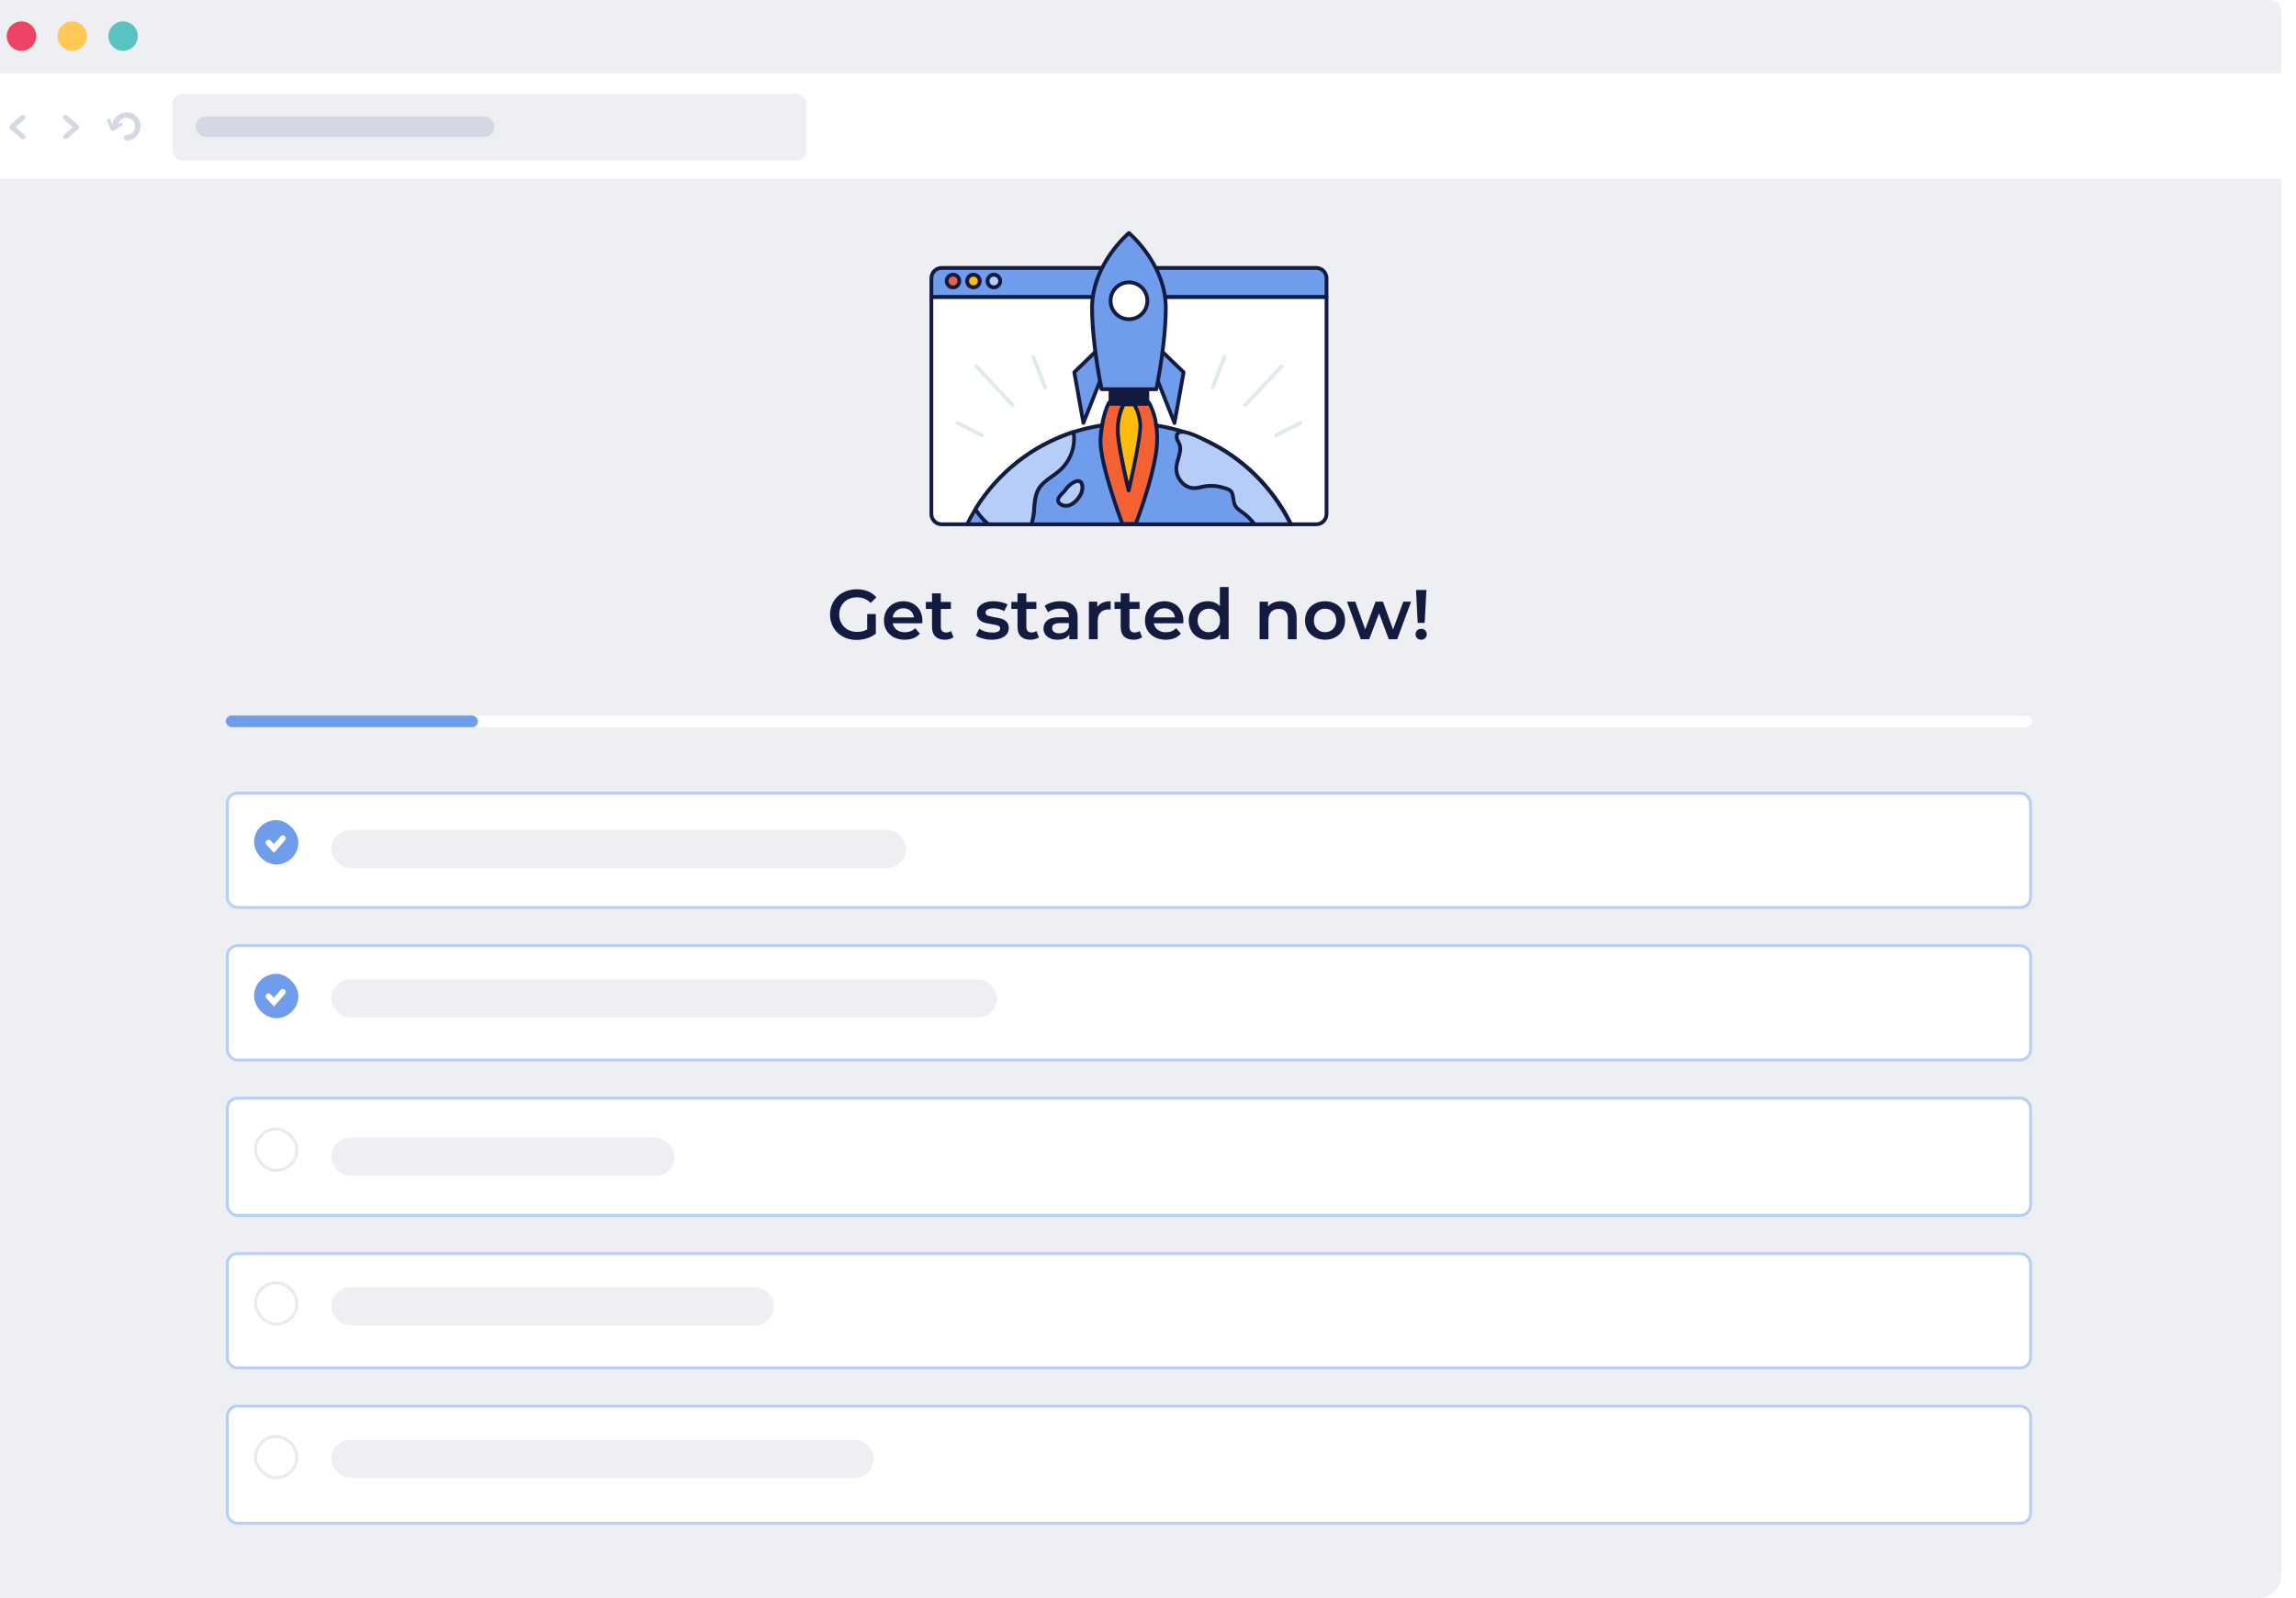 <svg width="783" height="545" viewBox="0 0 783 545" fill="none" xmlns="http://www.w3.org/2000/svg">
<g clip-path="url(#clip0)">
<path d="M-5 3.704C-5 1.658 -3.097 0 -0.75 0H773.75C776.097 0 778 1.658 778 3.704V25H-5V3.704Z" fill="#EDEFF3"/>
<path d="M12.337 12.319C12.337 15.091 10.091 17.338 7.32 17.338C4.55 17.338 2.303 15.091 2.303 12.319C2.303 9.547 4.55 7.3 7.32 7.3C10.091 7.3 12.337 9.547 12.337 12.319Z" fill="#EE4266"/>
<path d="M29.662 12.319C29.662 15.091 27.416 17.338 24.645 17.338C21.874 17.338 19.628 15.091 19.628 12.319C19.628 9.547 21.874 7.3 24.645 7.3C27.416 7.3 29.662 9.547 29.662 12.319Z" fill="#FFC857"/>
<path d="M46.996 12.319C46.996 15.091 44.75 17.338 41.979 17.338C39.208 17.338 36.962 15.091 36.962 12.319C36.962 9.547 39.208 7.3 41.979 7.3C44.75 7.3 46.996 9.547 46.996 12.319Z" fill="#59C3C3"/>
<path d="M-5 25H778V62H-5V25Z" fill="white"/>
<path d="M-5 62H731" stroke="#E4E8EE"/>
<path d="M58.856 35.633C58.856 33.618 60.489 31.983 62.504 31.983H271.385C273.4 31.983 275.034 33.618 275.034 35.633V51.146C275.034 53.162 273.4 54.796 271.385 54.796H62.504C60.489 54.796 58.856 53.162 58.856 51.146V35.633Z" fill="#EDEFF3"/>
<rect x="66.717" y="39.763" width="101.959" height="6.915" rx="3.458" fill="#D4D8E4"/>
<path d="M5.33 43.344L8.409 40.648C8.77 40.331 8.778 39.811 8.427 39.486C8.076 39.161 7.498 39.154 7.137 39.47L3.562 42.6L3.561 42.601C3.096 43.009 3.096 43.68 3.562 44.088L7.137 47.218C7.498 47.534 8.076 47.526 8.427 47.201C8.778 46.876 8.77 46.356 8.409 46.04L5.33 43.344Z" fill="#D4D8E4"/>
<path d="M24.818 43.344L21.738 46.04C21.377 46.356 21.369 46.876 21.72 47.202C22.072 47.527 22.649 47.534 23.01 47.218L26.585 44.087L26.586 44.087C27.052 43.679 27.051 43.008 26.585 42.6L23.01 39.47C22.649 39.154 22.072 39.161 21.72 39.486C21.369 39.812 21.377 40.331 21.738 40.648L24.818 43.344Z" fill="#D4D8E4"/>
<path fill-rule="evenodd" clip-rule="evenodd" d="M42.207 39.238C42.207 38.734 42.615 38.325 43.119 38.325C45.764 38.325 47.908 40.47 47.908 43.116C47.908 45.762 45.764 47.907 43.119 47.907C42.615 47.907 42.207 47.498 42.207 46.994C42.207 46.49 42.615 46.082 43.119 46.082C44.756 46.082 46.083 44.754 46.083 43.116C46.083 41.478 44.756 40.151 43.119 40.151C42.615 40.151 42.207 39.742 42.207 39.238Z" fill="#D4D8E4"/>
<path fill-rule="evenodd" clip-rule="evenodd" d="M39.239 44.028C38.735 44.028 38.327 43.62 38.327 43.116C38.327 40.47 40.471 38.325 43.116 38.325C45.761 38.325 47.904 40.47 47.904 43.116C47.904 43.62 47.496 44.028 46.992 44.028C46.489 44.028 46.08 43.62 46.08 43.116C46.08 41.478 44.753 40.15 43.116 40.15C41.478 40.15 40.151 41.478 40.151 43.116C40.151 43.62 39.743 44.028 39.239 44.028Z" fill="#D4D8E4"/>
<path d="M38.659 43.281L37.591 40.769C37.466 40.474 37.139 40.361 36.86 40.516C36.581 40.671 36.456 41.036 36.581 41.33L37.821 44.246L37.821 44.247C37.983 44.627 38.408 44.766 38.763 44.555L41.488 42.939C41.763 42.776 41.878 42.409 41.745 42.119C41.612 41.828 41.281 41.726 41.006 41.889L38.659 43.281Z" fill="#D4D8E4"/>
<path d="M-7 69C-7 64.582 -3.418 61 1 61H778V537C778 541.418 774.418 545 770 545H1C-3.418 545 -7 541.418 -7 537V69Z" fill="#EDEFF3"/>
<path d="M295.732 209.408H298.684V216.104C297.82 216.792 296.812 217.32 295.66 217.688C294.508 218.056 293.324 218.24 292.108 218.24C290.396 218.24 288.852 217.872 287.476 217.136C286.1 216.384 285.02 215.352 284.236 214.04C283.452 212.728 283.06 211.248 283.06 209.6C283.06 207.952 283.452 206.472 284.236 205.16C285.02 203.848 286.1 202.824 287.476 202.088C288.868 201.336 290.428 200.96 292.156 200.96C293.564 200.96 294.844 201.192 295.996 201.656C297.148 202.12 298.116 202.8 298.9 203.696L296.932 205.616C295.652 204.336 294.108 203.696 292.3 203.696C291.116 203.696 290.06 203.944 289.132 204.44C288.22 204.936 287.5 205.632 286.972 206.528C286.46 207.424 286.204 208.448 286.204 209.6C286.204 210.72 286.46 211.728 286.972 212.624C287.5 213.52 288.22 214.224 289.132 214.736C290.06 215.248 291.108 215.504 292.276 215.504C293.588 215.504 294.74 215.216 295.732 214.64V209.408ZM314.559 211.664C314.559 211.872 314.543 212.168 314.511 212.552H304.455C304.631 213.496 305.087 214.248 305.823 214.808C306.575 215.352 307.503 215.624 308.607 215.624C310.015 215.624 311.175 215.16 312.087 214.232L313.695 216.08C313.119 216.768 312.391 217.288 311.511 217.64C310.631 217.992 309.639 218.168 308.535 218.168C307.127 218.168 305.887 217.888 304.815 217.328C303.743 216.768 302.911 215.992 302.319 215C301.743 213.992 301.455 212.856 301.455 211.592C301.455 210.344 301.735 209.224 302.295 208.232C302.871 207.224 303.663 206.44 304.671 205.88C305.679 205.32 306.815 205.04 308.079 205.04C309.327 205.04 310.439 205.32 311.415 205.88C312.407 206.424 313.175 207.2 313.719 208.208C314.279 209.2 314.559 210.352 314.559 211.664ZM308.079 207.44C307.119 207.44 306.303 207.728 305.631 208.304C304.975 208.864 304.575 209.616 304.431 210.56H311.703C311.575 209.632 311.183 208.88 310.527 208.304C309.871 207.728 309.055 207.44 308.079 207.44ZM325.145 217.304C324.793 217.592 324.361 217.808 323.849 217.952C323.353 218.096 322.825 218.168 322.265 218.168C320.857 218.168 319.769 217.8 319.001 217.064C318.233 216.328 317.849 215.256 317.849 213.848V207.68H315.737V205.28H317.849V202.352H320.849V205.28H324.281V207.68H320.849V213.776C320.849 214.4 321.001 214.88 321.305 215.216C321.609 215.536 322.049 215.696 322.625 215.696C323.297 215.696 323.857 215.52 324.305 215.168L325.145 217.304ZM338.205 218.168C337.165 218.168 336.149 218.032 335.157 217.76C334.165 217.488 333.373 217.144 332.781 216.728L333.933 214.448C334.509 214.832 335.197 215.144 335.997 215.384C336.813 215.608 337.613 215.72 338.397 215.72C340.189 215.72 341.085 215.248 341.085 214.304C341.085 213.856 340.853 213.544 340.389 213.368C339.941 213.192 339.213 213.024 338.205 212.864C337.149 212.704 336.285 212.52 335.613 212.312C334.957 212.104 334.381 211.744 333.885 211.232C333.405 210.704 333.165 209.976 333.165 209.048C333.165 207.832 333.669 206.864 334.677 206.144C335.701 205.408 337.077 205.04 338.805 205.04C339.685 205.04 340.565 205.144 341.445 205.352C342.325 205.544 343.045 205.808 343.605 206.144L342.453 208.424C341.365 207.784 340.141 207.464 338.781 207.464C337.901 207.464 337.229 207.6 336.765 207.872C336.317 208.128 336.093 208.472 336.093 208.904C336.093 209.384 336.333 209.728 336.813 209.936C337.309 210.128 338.069 210.312 339.093 210.488C340.117 210.648 340.957 210.832 341.613 211.04C342.269 211.248 342.829 211.6 343.293 212.096C343.773 212.592 344.013 213.296 344.013 214.208C344.013 215.408 343.493 216.368 342.453 217.088C341.413 217.808 339.997 218.168 338.205 218.168ZM354.301 217.304C353.949 217.592 353.517 217.808 353.005 217.952C352.509 218.096 351.981 218.168 351.421 218.168C350.013 218.168 348.925 217.8 348.157 217.064C347.389 216.328 347.005 215.256 347.005 213.848V207.68H344.893V205.28H347.005V202.352H350.005V205.28H353.437V207.68H350.005V213.776C350.005 214.4 350.157 214.88 350.461 215.216C350.765 215.536 351.205 215.696 351.781 215.696C352.453 215.696 353.013 215.52 353.461 215.168L354.301 217.304ZM361.665 205.04C363.553 205.04 364.993 205.496 365.985 206.408C366.993 207.304 367.497 208.664 367.497 210.488V218H364.665V216.44C364.297 217 363.769 217.432 363.081 217.736C362.409 218.024 361.593 218.168 360.633 218.168C359.673 218.168 358.833 218.008 358.113 217.688C357.393 217.352 356.833 216.896 356.433 216.32C356.049 215.728 355.857 215.064 355.857 214.328C355.857 213.176 356.281 212.256 357.129 211.568C357.993 210.864 359.345 210.512 361.185 210.512H364.497V210.32C364.497 209.424 364.225 208.736 363.681 208.256C363.153 207.776 362.361 207.536 361.305 207.536C360.585 207.536 359.873 207.648 359.169 207.872C358.481 208.096 357.897 208.408 357.417 208.808L356.241 206.624C356.913 206.112 357.721 205.72 358.665 205.448C359.609 205.176 360.609 205.04 361.665 205.04ZM361.257 215.984C362.009 215.984 362.673 215.816 363.249 215.48C363.841 215.128 364.257 214.632 364.497 213.992V212.504H361.401C359.673 212.504 358.809 213.072 358.809 214.208C358.809 214.752 359.025 215.184 359.457 215.504C359.889 215.824 360.489 215.984 361.257 215.984ZM374.203 207.056C375.067 205.712 376.587 205.04 378.763 205.04V207.896C378.507 207.848 378.275 207.824 378.067 207.824C376.899 207.824 375.987 208.168 375.331 208.856C374.675 209.528 374.347 210.504 374.347 211.784V218H371.347V205.184H374.203V207.056ZM389.481 217.304C389.129 217.592 388.697 217.808 388.185 217.952C387.689 218.096 387.161 218.168 386.601 218.168C385.193 218.168 384.105 217.8 383.337 217.064C382.569 216.328 382.185 215.256 382.185 213.848V207.68H380.073V205.28H382.185V202.352H385.185V205.28H388.617V207.68H385.185V213.776C385.185 214.4 385.337 214.88 385.641 215.216C385.945 215.536 386.385 215.696 386.961 215.696C387.633 215.696 388.193 215.52 388.641 215.168L389.481 217.304ZM403.575 211.664C403.575 211.872 403.559 212.168 403.527 212.552H393.471C393.647 213.496 394.103 214.248 394.839 214.808C395.591 215.352 396.519 215.624 397.623 215.624C399.031 215.624 400.191 215.16 401.103 214.232L402.711 216.08C402.135 216.768 401.407 217.288 400.527 217.64C399.647 217.992 398.655 218.168 397.551 218.168C396.143 218.168 394.903 217.888 393.831 217.328C392.759 216.768 391.927 215.992 391.335 215C390.759 213.992 390.471 212.856 390.471 211.592C390.471 210.344 390.751 209.224 391.311 208.232C391.887 207.224 392.679 206.44 393.687 205.88C394.695 205.32 395.831 205.04 397.095 205.04C398.343 205.04 399.455 205.32 400.431 205.88C401.423 206.424 402.191 207.2 402.735 208.208C403.295 209.2 403.575 210.352 403.575 211.664ZM397.095 207.44C396.135 207.44 395.319 207.728 394.647 208.304C393.991 208.864 393.591 209.616 393.447 210.56H400.719C400.591 209.632 400.199 208.88 399.543 208.304C398.887 207.728 398.071 207.44 397.095 207.44ZM419.008 200.192V218H416.128V216.344C415.632 216.952 415.016 217.408 414.28 217.712C413.56 218.016 412.76 218.168 411.88 218.168C410.648 218.168 409.536 217.896 408.544 217.352C407.568 216.808 406.8 216.04 406.24 215.048C405.68 214.04 405.4 212.888 405.4 211.592C405.4 210.296 405.68 209.152 406.24 208.16C406.8 207.168 407.568 206.4 408.544 205.856C409.536 205.312 410.648 205.04 411.88 205.04C412.728 205.04 413.504 205.184 414.208 205.472C414.912 205.76 415.512 206.192 416.008 206.768V200.192H419.008ZM412.24 215.6C412.96 215.6 413.608 215.44 414.184 215.12C414.76 214.784 415.216 214.312 415.552 213.704C415.888 213.096 416.056 212.392 416.056 211.592C416.056 210.792 415.888 210.088 415.552 209.48C415.216 208.872 414.76 208.408 414.184 208.088C413.608 207.752 412.96 207.584 412.24 207.584C411.52 207.584 410.872 207.752 410.296 208.088C409.72 208.408 409.264 208.872 408.928 209.48C408.592 210.088 408.424 210.792 408.424 211.592C408.424 212.392 408.592 213.096 408.928 213.704C409.264 214.312 409.72 214.784 410.296 215.12C410.872 215.44 411.52 215.6 412.24 215.6ZM436.838 205.04C438.454 205.04 439.75 205.512 440.726 206.456C441.702 207.4 442.19 208.8 442.19 210.656V218H439.19V211.04C439.19 209.92 438.926 209.08 438.398 208.52C437.87 207.944 437.118 207.656 436.142 207.656C435.038 207.656 434.166 207.992 433.526 208.664C432.886 209.32 432.566 210.272 432.566 211.52V218H429.566V205.184H432.422V206.84C432.918 206.248 433.542 205.8 434.294 205.496C435.046 205.192 435.894 205.04 436.838 205.04ZM451.873 218.168C450.577 218.168 449.409 217.888 448.369 217.328C447.329 216.768 446.513 215.992 445.921 215C445.345 213.992 445.057 212.856 445.057 211.592C445.057 210.328 445.345 209.2 445.921 208.208C446.513 207.216 447.329 206.44 448.369 205.88C449.409 205.32 450.577 205.04 451.873 205.04C453.185 205.04 454.361 205.32 455.401 205.88C456.441 206.44 457.249 207.216 457.825 208.208C458.417 209.2 458.713 210.328 458.713 211.592C458.713 212.856 458.417 213.992 457.825 215C457.249 215.992 456.441 216.768 455.401 217.328C454.361 217.888 453.185 218.168 451.873 218.168ZM451.873 215.6C452.977 215.6 453.889 215.232 454.609 214.496C455.329 213.76 455.689 212.792 455.689 211.592C455.689 210.392 455.329 209.424 454.609 208.688C453.889 207.952 452.977 207.584 451.873 207.584C450.769 207.584 449.857 207.952 449.137 208.688C448.433 209.424 448.081 210.392 448.081 211.592C448.081 212.792 448.433 213.76 449.137 214.496C449.857 215.232 450.769 215.6 451.873 215.6ZM481.222 205.184L476.494 218H473.614L470.302 209.168L466.942 218H464.062L459.358 205.184H462.19L465.574 214.64L469.102 205.184H471.622L475.078 214.688L478.558 205.184H481.222ZM482.9 201.2H486.452L485.852 212.432H483.476L482.9 201.2ZM484.676 218.168C484.116 218.168 483.652 217.992 483.284 217.64C482.916 217.272 482.732 216.824 482.732 216.296C482.732 215.768 482.916 215.328 483.284 214.976C483.652 214.624 484.116 214.448 484.676 214.448C485.22 214.448 485.668 214.624 486.02 214.976C486.388 215.328 486.572 215.768 486.572 216.296C486.572 216.824 486.388 217.272 486.02 217.64C485.668 217.992 485.22 218.168 484.676 218.168Z" fill="#141B41"/>
<path d="M452.377 101.255V175.309C452.377 176.233 452.01 177.12 451.358 177.774C450.706 178.428 449.822 178.795 448.9 178.795H321.1C320.178 178.795 319.294 178.428 318.642 177.774C317.99 177.12 317.623 176.233 317.623 175.309V101.255H452.377Z" fill="white"/>
<path d="M448.9 179.435H321.1C320.008 179.434 318.962 178.999 318.19 178.225C317.417 177.452 316.982 176.403 316.978 175.309V101.255C316.978 101.084 317.046 100.919 317.167 100.798C317.288 100.676 317.452 100.608 317.623 100.608H452.377C452.548 100.608 452.712 100.676 452.833 100.798C452.954 100.919 453.022 101.084 453.022 101.255V175.309C453.018 176.403 452.583 177.452 451.81 178.225C451.038 178.999 449.992 179.434 448.9 179.435ZM318.268 101.902V175.309C318.27 176.061 318.569 176.783 319.1 177.315C319.63 177.847 320.349 178.147 321.1 178.148H448.9C449.651 178.147 450.37 177.847 450.9 177.315C451.431 176.783 451.73 176.061 451.732 175.309V101.902H318.268Z" fill="#141B41"/>
<path d="M321.1 91.378H448.907C449.829 91.378 450.713 91.746 451.365 92.399C452.017 93.053 452.383 93.94 452.383 94.865V101.261H317.63V94.865C317.63 93.941 317.995 93.055 318.646 92.402C319.296 91.748 320.179 91.38 321.1 91.378Z" fill="#6F9CEB"/>
<path d="M452.377 101.902H317.63C317.459 101.902 317.295 101.834 317.174 101.712C317.053 101.591 316.985 101.427 316.985 101.255V94.865C316.985 93.769 317.418 92.719 318.19 91.944C318.961 91.169 320.008 90.733 321.1 90.731H448.907C449.999 90.733 451.045 91.169 451.817 91.944C452.588 92.719 453.022 93.769 453.022 94.865V101.255C453.022 101.427 452.954 101.591 452.833 101.712C452.712 101.834 452.548 101.902 452.377 101.902ZM318.275 100.608H451.732V94.865C451.732 94.113 451.434 93.391 450.905 92.859C450.375 92.327 449.656 92.027 448.907 92.025H321.1C320.35 92.027 319.631 92.327 319.102 92.859C318.572 93.391 318.275 94.113 318.275 94.865V100.608Z" fill="#141B41"/>
<path d="M440.206 178.789H329.801C330.661 177.012 331.618 175.287 332.671 173.614C338.18 164.669 345.882 157.288 355.042 152.173C364.202 147.059 374.516 144.382 385 144.398C385.819 144.398 386.638 144.398 387.451 144.449C398.509 144.895 409.243 148.318 418.526 154.361C427.809 160.403 435.298 168.841 440.206 178.789Z" fill="#6F9CEB"/>
<path d="M440.206 179.435H329.801C329.691 179.436 329.583 179.408 329.487 179.355C329.392 179.301 329.311 179.225 329.253 179.131C329.196 179.033 329.166 178.922 329.166 178.808C329.166 178.694 329.196 178.583 329.253 178.485C330.132 176.691 331.101 174.942 332.155 173.245C337.725 164.207 345.51 156.749 354.768 151.583C364.026 146.416 374.45 143.713 385.045 143.731C385.968 143.731 386.78 143.731 387.522 143.783C398.695 144.232 409.541 147.691 418.921 153.796C428.3 159.901 435.867 168.427 440.825 178.478C440.881 178.576 440.911 178.688 440.911 178.802C440.911 178.915 440.881 179.027 440.825 179.125C440.762 179.23 440.67 179.316 440.56 179.371C440.451 179.426 440.328 179.448 440.206 179.435ZM330.846 178.142H439.18C434.238 168.541 426.848 160.425 417.761 154.621C408.674 148.816 398.216 145.529 387.451 145.096C386.722 145.057 385.929 145.044 385.026 145.044C374.651 145.026 364.445 147.674 355.381 152.734C346.316 157.794 338.696 165.098 333.245 173.95C332.362 175.309 331.568 176.732 330.82 178.142H330.846Z" fill="#141B41"/>
<path d="M325.015 97.348C325.852 97.348 326.531 96.668 326.531 95.828C326.531 94.989 325.852 94.308 325.015 94.308C324.178 94.308 323.499 94.989 323.499 95.828C323.499 96.668 324.178 97.348 325.015 97.348Z" fill="#F56132"/>
<path d="M325.015 94.315C325.315 94.315 325.608 94.404 325.858 94.571C326.107 94.739 326.301 94.977 326.416 95.255C326.531 95.533 326.56 95.839 326.501 96.134C326.442 96.429 326.297 96.7 326.085 96.912C325.872 97.124 325.601 97.268 325.307 97.326C325.012 97.384 324.707 97.353 324.43 97.237C324.154 97.121 323.917 96.925 323.752 96.674C323.586 96.424 323.498 96.129 323.499 95.828C323.499 95.629 323.539 95.432 323.615 95.248C323.691 95.064 323.803 94.896 323.944 94.756C324.084 94.615 324.252 94.504 324.435 94.428C324.619 94.352 324.816 94.314 325.015 94.315ZM325.015 93.021C324.46 93.02 323.916 93.184 323.454 93.493C322.991 93.801 322.631 94.241 322.418 94.755C322.204 95.269 322.148 95.836 322.256 96.382C322.364 96.928 322.632 97.43 323.025 97.824C323.417 98.218 323.918 98.486 324.463 98.595C325.008 98.703 325.572 98.647 326.085 98.433C326.598 98.219 327.036 97.858 327.344 97.394C327.652 96.93 327.816 96.385 327.814 95.828C327.813 95.084 327.517 94.371 326.993 93.845C326.468 93.319 325.757 93.023 325.015 93.021Z" fill="#141B41"/>
<path d="M331.975 97.348C332.812 97.348 333.49 96.668 333.49 95.828C333.49 94.989 332.812 94.308 331.975 94.308C331.137 94.308 330.459 94.989 330.459 95.828C330.459 96.668 331.137 97.348 331.975 97.348Z" fill="#FFBC0E"/>
<path d="M331.975 94.315C332.275 94.315 332.568 94.404 332.817 94.571C333.067 94.739 333.261 94.977 333.376 95.255C333.49 95.533 333.52 95.839 333.461 96.134C333.402 96.429 333.257 96.7 333.044 96.912C332.831 97.124 332.561 97.268 332.266 97.326C331.972 97.384 331.667 97.353 331.39 97.237C331.113 97.121 330.877 96.925 330.711 96.674C330.545 96.424 330.458 96.129 330.459 95.828C330.461 95.426 330.621 95.041 330.905 94.758C331.189 94.474 331.574 94.315 331.975 94.315ZM331.975 93.021C331.419 93.021 330.877 93.186 330.415 93.496C329.954 93.805 329.594 94.245 329.382 94.76C329.17 95.274 329.114 95.84 329.223 96.386C329.332 96.932 329.6 97.433 329.993 97.827C330.386 98.22 330.886 98.487 331.431 98.595C331.976 98.703 332.54 98.646 333.053 98.432C333.565 98.218 334.003 97.857 334.311 97.393C334.618 96.93 334.782 96.385 334.78 95.828C334.779 95.083 334.482 94.369 333.956 93.843C333.43 93.317 332.718 93.021 331.975 93.021Z" fill="#141B41"/>
<path d="M338.934 97.348C339.771 97.348 340.45 96.668 340.45 95.828C340.45 94.989 339.771 94.308 338.934 94.308C338.097 94.308 337.418 94.989 337.418 95.828C337.418 96.668 338.097 97.348 338.934 97.348Z" fill="#B6CDF7"/>
<path d="M338.934 94.315C339.234 94.314 339.528 94.402 339.779 94.568C340.029 94.735 340.224 94.972 340.34 95.25C340.455 95.528 340.486 95.834 340.427 96.13C340.369 96.425 340.225 96.697 340.012 96.91C339.8 97.123 339.529 97.267 339.235 97.326C338.94 97.384 338.635 97.354 338.358 97.238C338.08 97.122 337.844 96.926 337.678 96.675C337.511 96.424 337.424 96.129 337.425 95.828C337.426 95.427 337.586 95.043 337.869 94.76C338.151 94.477 338.534 94.316 338.934 94.315ZM338.934 93.021C338.379 93.021 337.836 93.186 337.375 93.496C336.913 93.805 336.553 94.245 336.341 94.76C336.129 95.274 336.074 95.84 336.183 96.386C336.292 96.932 336.559 97.433 336.952 97.827C337.345 98.22 337.846 98.487 338.391 98.595C338.935 98.703 339.5 98.646 340.012 98.432C340.525 98.218 340.963 97.857 341.27 97.393C341.578 96.93 341.741 96.385 341.74 95.828C341.738 95.083 341.442 94.369 340.916 93.843C340.39 93.317 339.677 93.021 338.934 93.021Z" fill="#141B41"/>
<path d="M366.295 149.973C366.248 151.927 365.806 153.852 364.997 155.631C364.188 157.409 363.028 159.005 361.587 160.322C359.084 162.579 355.723 164.035 354.085 166.984C352.15 170.49 353.131 175.283 351.718 178.808H337.089C335.54 177.526 334.19 176.02 333.084 174.338C332.936 174.099 332.8 173.86 332.671 173.627C340.361 161.196 352.193 151.899 366.069 147.386C366.236 148.238 366.312 149.105 366.295 149.973Z" fill="#B6CDF7"/>
<path d="M351.712 179.435H337.089C336.93 179.437 336.777 179.379 336.657 179.274C335.061 177.947 333.67 176.391 332.529 174.656C332.383 174.41 332.241 174.164 332.104 173.918C332.047 173.82 332.017 173.708 332.017 173.595C332.017 173.481 332.047 173.37 332.104 173.271C339.871 160.707 351.828 151.311 365.85 146.752C365.937 146.723 366.029 146.714 366.121 146.724C366.212 146.734 366.3 146.763 366.379 146.81C366.457 146.857 366.524 146.92 366.577 146.994C366.629 147.069 366.665 147.154 366.682 147.244C366.856 148.147 366.934 149.066 366.914 149.986C366.858 152.024 366.393 154.031 365.547 155.885C364.702 157.74 363.493 159.405 361.993 160.781C361.104 161.558 360.171 162.284 359.2 162.955C357.381 164.248 355.659 165.464 354.685 167.275C353.711 169.086 353.511 171.331 353.337 173.511C353.283 175.389 352.95 177.248 352.35 179.028C352.3 179.155 352.211 179.262 352.097 179.336C351.982 179.409 351.847 179.444 351.712 179.435ZM337.335 178.142H351.26C351.695 176.599 351.946 175.009 352.008 173.407C352.195 171.092 352.382 168.692 353.511 166.648C354.64 164.604 356.581 163.213 358.445 161.9C359.385 161.259 360.288 160.563 361.148 159.818C362.521 158.562 363.629 157.042 364.404 155.349C365.18 153.656 365.608 151.823 365.663 149.96C365.675 149.379 365.645 148.797 365.573 148.22C352.251 152.717 340.886 161.69 333.4 173.621C333.465 173.743 333.536 173.862 333.613 173.976C334.642 175.541 335.896 176.945 337.335 178.142Z" fill="#141B41"/>
<path d="M440.206 178.789H427.847C426.853 177.47 425.698 176.282 424.409 175.251C423.003 174.177 421.236 173.194 420.881 171.46C420.185 168.097 420.804 167.321 417.34 166.357C415.344 165.718 413.232 165.53 411.155 165.807C408.62 166.234 406.82 167.159 404.331 165.587C403.289 164.913 402.448 163.969 401.895 162.856C401.343 161.743 401.099 160.501 401.189 159.261C401.415 156.616 403.163 153.977 402.228 151.5C401.905 150.652 401.273 149.876 401.267 148.964C401.222 144.721 410.149 149.747 411.735 150.516C424.093 156.512 434.109 166.461 440.206 178.795V178.789Z" fill="#B6CDF7"/>
<path d="M440.206 179.435H427.847C427.749 179.436 427.653 179.414 427.564 179.372C427.476 179.329 427.399 179.267 427.338 179.19C426.377 177.913 425.261 176.761 424.016 175.762C423.79 175.587 423.552 175.419 423.307 175.244C422.017 174.326 420.591 173.304 420.249 171.59C420.12 170.943 420.03 170.425 419.959 169.96C419.649 168.019 419.598 167.657 417.166 166.978C415.263 166.364 413.247 166.182 411.264 166.447C410.768 166.525 410.31 166.629 409.865 166.726C407.981 167.14 406.208 167.534 403.982 166.13C402.843 165.391 401.922 164.358 401.318 163.139C400.713 161.92 400.446 160.561 400.545 159.203C400.668 158.176 400.895 157.164 401.222 156.182C401.693 154.598 402.138 153.097 401.622 151.726C401.516 151.46 401.396 151.201 401.26 150.95C400.889 150.35 400.667 149.668 400.615 148.964C400.584 148.585 400.656 148.204 400.823 147.863C400.99 147.521 401.246 147.231 401.564 147.024C403.46 145.853 407.594 147.67 411.387 149.611L412.032 149.928C424.516 155.985 434.634 166.037 440.792 178.498C440.849 178.596 440.879 178.707 440.879 178.821C440.879 178.935 440.849 179.046 440.792 179.144C440.729 179.241 440.642 179.319 440.539 179.37C440.435 179.421 440.32 179.444 440.206 179.435ZM428.157 178.142H439.122C433.051 166.365 423.342 156.875 411.445 151.092L410.8 150.762C406.137 148.369 403.26 147.47 402.247 148.097C402.151 148.156 401.899 148.311 401.905 148.951C401.959 149.454 402.129 149.937 402.402 150.361C402.562 150.653 402.702 150.956 402.821 151.267C403.466 153.045 402.963 154.831 402.454 156.551C402.149 157.448 401.933 158.374 401.809 159.313C401.729 160.435 401.952 161.558 402.452 162.565C402.952 163.571 403.712 164.425 404.653 165.037C406.427 166.156 407.743 165.865 409.568 165.464C410.032 165.361 410.516 165.257 411.026 165.167C413.191 164.876 415.393 165.068 417.476 165.729C420.546 166.59 420.83 167.437 421.197 169.753C421.268 170.205 421.346 170.723 421.475 171.324C421.72 172.527 422.836 173.336 424.022 174.196C424.274 174.377 424.519 174.552 424.758 174.733C426.024 175.727 427.166 176.872 428.157 178.142Z" fill="#141B41"/>
<path d="M369.159 166.292C368.998 161.764 364.592 165.134 363.457 166.939C362.58 168.317 359.535 170.108 361.425 171.771C361.931 172.166 362.536 172.414 363.173 172.488C363.809 172.562 364.454 172.459 365.037 172.191C366.199 171.635 367.185 170.769 367.888 169.688C368.672 168.726 369.118 167.533 369.159 166.292Z" fill="#B6CDF7"/>
<path d="M363.502 173.142C362.586 173.16 361.696 172.84 361 172.243C360.758 172.055 360.56 171.817 360.418 171.546C360.275 171.275 360.192 170.977 360.174 170.671C360.135 169.526 361.103 168.537 361.961 167.657C362.312 167.329 362.629 166.967 362.909 166.577C363.773 165.225 366.347 162.961 368.191 163.466C368.888 163.653 369.733 164.294 369.804 166.266C369.776 167.649 369.285 168.981 368.411 170.05C367.646 171.234 366.564 172.178 365.289 172.773C364.723 173.014 364.116 173.139 363.502 173.142ZM367.585 164.682C366.514 164.682 364.657 166.202 363.973 167.269C363.643 167.735 363.27 168.168 362.857 168.562C362.212 169.209 361.419 170.031 361.438 170.619C361.452 170.749 361.494 170.874 361.561 170.985C361.628 171.097 361.718 171.193 361.825 171.266C362.241 171.58 362.735 171.775 363.253 171.829C363.771 171.884 364.294 171.797 364.766 171.577C365.82 171.069 366.713 170.279 367.346 169.293C368.046 168.451 368.449 167.401 368.494 166.305C368.494 165.658 368.34 164.843 367.849 164.707C367.763 164.687 367.674 164.679 367.585 164.682Z" fill="#141B41"/>
<path d="M378.724 137.729C378.724 137.729 376.234 142.392 375.938 150.083C375.641 157.774 383.22 178.045 383.22 178.045H386.845C386.845 178.045 392.005 164.85 393.598 154.378C395.191 143.906 391.282 137.729 391.282 137.729H378.724Z" fill="#F56132"/>
<path d="M391.276 137.729C391.276 137.729 395.204 143.828 393.598 154.378C391.992 164.927 386.845 178.045 386.845 178.045H383.22C383.22 178.045 375.647 157.774 375.97 150.083C376.292 142.392 378.756 137.729 378.756 137.729H391.308H391.276ZM391.308 136.435H378.724C378.495 136.432 378.268 136.49 378.069 136.604C377.869 136.718 377.704 136.883 377.589 137.082C377.479 137.283 374.951 142.101 374.648 150.018C374.345 157.935 381.698 177.65 382.014 178.478C382.107 178.724 382.272 178.935 382.487 179.084C382.703 179.233 382.958 179.313 383.22 179.313H386.845C387.104 179.312 387.357 179.234 387.571 179.087C387.785 178.941 387.95 178.733 388.044 178.491C388.257 177.948 393.275 165.037 394.875 154.559C396.533 143.654 392.534 137.283 392.366 137.017C392.249 136.834 392.087 136.684 391.897 136.58C391.706 136.476 391.493 136.422 391.276 136.422L391.308 136.435Z" fill="#141B41"/>
<path d="M391.276 129.139H378.724V137.729H391.276V129.139Z" fill="#141B41"/>
<path d="M391.282 138.376H378.724C378.553 138.376 378.389 138.308 378.268 138.186C378.147 138.065 378.079 137.9 378.079 137.729V129.139C378.079 128.968 378.147 128.803 378.268 128.682C378.389 128.561 378.553 128.492 378.724 128.492H391.282C391.453 128.492 391.617 128.561 391.738 128.682C391.859 128.803 391.927 128.968 391.927 129.139V137.729C391.927 137.9 391.859 138.065 391.738 138.186C391.617 138.308 391.453 138.376 391.282 138.376ZM379.369 137.082H390.637V129.786H379.369V137.082Z" fill="#141B41"/>
<path d="M377.06 116.623L366.359 126.94L369.468 144.223L375.151 129.915L378.498 128.615L377.06 116.623Z" fill="#6F9CEB"/>
<path d="M369.468 144.87H369.404C369.265 144.855 369.134 144.795 369.032 144.7C368.929 144.604 368.861 144.478 368.836 144.339L365.727 127.063C365.708 126.958 365.715 126.85 365.748 126.748C365.781 126.647 365.838 126.555 365.914 126.481L376.609 116.132C376.695 116.048 376.803 115.989 376.92 115.964C377.038 115.938 377.16 115.946 377.274 115.986C377.387 116.027 377.487 116.098 377.562 116.192C377.637 116.287 377.685 116.4 377.699 116.52L379.143 128.512C379.16 128.655 379.128 128.799 379.053 128.923C378.979 129.046 378.865 129.14 378.731 129.191L375.641 130.394L370.068 144.436C370.025 144.562 369.944 144.67 369.836 144.748C369.729 144.825 369.601 144.868 369.468 144.87ZM367.056 127.166L369.707 141.881L374.551 129.676C374.583 129.594 374.632 129.52 374.694 129.458C374.756 129.395 374.831 129.346 374.912 129.314L377.802 128.188L376.57 117.988L367.056 127.166Z" fill="#141B41"/>
<path d="M392.946 116.623L403.647 126.94L400.532 144.223L394.856 129.915L391.508 128.615L392.946 116.623Z" fill="#6F9CEB"/>
<path d="M400.532 144.87C400.404 144.869 400.279 144.829 400.173 144.757C400.067 144.684 399.986 144.582 399.938 144.462L394.359 130.42L391.269 129.217C391.136 129.165 391.024 129.07 390.95 128.947C390.877 128.824 390.846 128.68 390.863 128.538L392.308 116.546C392.322 116.426 392.369 116.312 392.444 116.218C392.519 116.124 392.619 116.052 392.733 116.012C392.846 115.972 392.968 115.964 393.086 115.99C393.204 116.015 393.312 116.074 393.398 116.158L404.092 126.507C404.169 126.581 404.226 126.673 404.258 126.774C404.291 126.876 404.298 126.984 404.279 127.089L401.17 144.365C401.145 144.504 401.076 144.632 400.972 144.727C400.869 144.823 400.736 144.882 400.596 144.896L400.532 144.87ZM392.205 128.188L395.088 129.314C395.171 129.346 395.246 129.394 395.309 129.457C395.373 129.519 395.422 129.594 395.455 129.676L400.299 141.881L402.95 127.166L393.437 117.988L392.205 128.188Z" fill="#141B41"/>
<path d="M394.333 132.735C396.346 122.859 397.558 112.16 397.558 105.052C397.558 89.832 384.981 79.464 384.981 79.464C384.981 79.464 372.41 89.813 372.41 105.052C372.41 112.167 373.642 122.859 375.635 132.735H394.333Z" fill="#6F9CEB"/>
<path d="M394.333 133.382H375.673C375.522 133.385 375.375 133.335 375.257 133.241C375.14 133.146 375.058 133.013 375.028 132.865C373.022 123.02 371.771 112.367 371.771 105.052C371.771 89.703 384.452 79.069 384.581 78.959C384.696 78.864 384.841 78.812 384.99 78.812C385.14 78.812 385.284 78.864 385.4 78.959C385.529 79.069 398.21 89.703 398.21 105.052C398.21 112.367 396.958 123.027 394.952 132.865C394.923 133.009 394.846 133.138 394.733 133.233C394.621 133.327 394.48 133.379 394.333 133.382ZM376.202 132.089H393.804C395.707 122.606 396.932 112.037 396.932 105.052C396.932 91.87 387.148 82.265 385 80.324C382.859 82.265 373.074 91.87 373.074 105.052C373.074 112.05 374.299 122.606 376.202 132.089Z" fill="#141B41"/>
<path d="M385 108.868C388.466 108.868 391.276 106.05 391.276 102.575C391.276 99.099 388.466 96.281 385 96.281C381.534 96.281 378.724 99.099 378.724 102.575C378.724 106.05 381.534 108.868 385 108.868Z" fill="white"/>
<path d="M385 109.515C383.631 109.514 382.294 109.106 381.157 108.342C380.019 107.579 379.133 106.494 378.611 105.226C378.088 103.958 377.952 102.563 378.219 101.217C378.487 99.871 379.147 98.635 380.115 97.665C381.083 96.695 382.316 96.034 383.659 95.767C385.001 95.5 386.392 95.638 387.656 96.163C388.921 96.689 390.001 97.578 390.761 98.719C391.522 99.861 391.927 101.202 391.927 102.575C391.924 104.415 391.193 106.18 389.894 107.481C388.596 108.782 386.836 109.513 385 109.515ZM385 96.928C383.887 96.929 382.799 97.261 381.873 97.883C380.948 98.504 380.228 99.386 379.802 100.418C379.377 101.45 379.267 102.585 379.485 103.68C379.703 104.775 380.239 105.781 381.027 106.57C381.815 107.359 382.818 107.896 383.91 108.113C385.002 108.331 386.134 108.218 387.163 107.791C388.191 107.363 389.07 106.64 389.689 105.711C390.307 104.783 390.637 103.691 390.637 102.575C390.636 101.076 390.041 99.64 388.984 98.581C387.927 97.523 386.494 96.928 385 96.928Z" fill="#141B41"/>
<path d="M383.22 137.91C383.22 137.91 381.182 141.144 381.195 146.778C381.195 151.881 384.903 167.275 384.903 167.275C384.903 167.275 389.289 148.628 388.838 144.404C388.386 140.18 386.754 137.936 386.754 137.936L383.22 137.91Z" fill="#FFBC0E"/>
<path d="M384.903 167.922C384.755 167.926 384.61 167.879 384.492 167.788C384.375 167.697 384.292 167.569 384.258 167.424C384.11 166.777 380.543 151.901 380.53 146.778C380.53 141.002 382.568 137.722 382.652 137.561C382.711 137.469 382.792 137.393 382.888 137.341C382.984 137.289 383.091 137.262 383.2 137.263H386.735C386.837 137.263 386.937 137.287 387.028 137.333C387.119 137.379 387.197 137.446 387.257 137.528C387.328 137.632 388.999 139.986 389.457 144.333C389.915 148.679 385.69 166.654 385.516 167.424C385.482 167.569 385.399 167.697 385.282 167.788C385.164 167.879 385.019 167.926 384.871 167.922H384.903ZM383.613 138.557C382.396 141.122 381.795 143.938 381.859 146.778C381.859 150.452 383.865 159.746 384.916 164.391C386.103 159.074 388.548 147.573 388.219 144.469C388.037 142.394 387.424 140.38 386.419 138.557H383.613Z" fill="#141B41"/>
<path d="M356.381 132.755C356.251 132.755 356.125 132.715 356.018 132.641C355.911 132.567 355.828 132.463 355.781 132.341L351.776 121.992C351.741 121.912 351.722 121.826 351.721 121.739C351.72 121.651 351.736 121.565 351.769 121.484C351.802 121.403 351.851 121.33 351.913 121.269C351.975 121.208 352.049 121.16 352.13 121.128C352.211 121.096 352.298 121.081 352.385 121.083C352.472 121.086 352.557 121.106 352.636 121.143C352.715 121.179 352.786 121.232 352.845 121.296C352.903 121.361 352.947 121.437 352.976 121.52L356.988 131.869C357.049 132.028 357.044 132.206 356.975 132.362C356.907 132.518 356.779 132.641 356.62 132.703C356.544 132.736 356.463 132.753 356.381 132.755Z" fill="#DFEAEF"/>
<path d="M345.339 138.79C345.252 138.789 345.165 138.77 345.086 138.734C345.006 138.698 344.934 138.647 344.875 138.583L332.484 125.401C332.424 125.34 332.376 125.269 332.343 125.19C332.31 125.111 332.293 125.027 332.293 124.941C332.293 124.856 332.31 124.771 332.343 124.693C332.376 124.614 332.424 124.542 332.484 124.482C332.605 124.362 332.768 124.294 332.939 124.294C333.109 124.294 333.273 124.362 333.394 124.482L345.784 137.671C345.904 137.792 345.972 137.956 345.972 138.127C345.972 138.298 345.904 138.462 345.784 138.583C345.669 138.708 345.509 138.782 345.339 138.79Z" fill="#DFEAEF"/>
<path d="M334.877 149.132C334.776 149.132 334.677 149.107 334.587 149.061L326.202 144.799C326.126 144.76 326.059 144.707 326.003 144.642C325.948 144.577 325.906 144.502 325.88 144.421C325.853 144.34 325.843 144.254 325.85 144.169C325.856 144.084 325.879 144.001 325.918 143.925C325.957 143.849 326.01 143.782 326.074 143.726C326.139 143.671 326.214 143.629 326.295 143.602C326.375 143.576 326.461 143.566 326.546 143.572C326.63 143.579 326.713 143.602 326.789 143.641L335.174 147.91C335.303 147.976 335.406 148.084 335.466 148.216C335.526 148.348 335.541 148.497 335.506 148.638C335.472 148.78 335.391 148.905 335.277 148.995C335.163 149.084 335.022 149.133 334.877 149.132Z" fill="#DFEAEF"/>
<path d="M413.586 132.755C413.507 132.756 413.428 132.74 413.354 132.71C413.195 132.647 413.068 132.525 412.999 132.368C412.93 132.212 412.925 132.035 412.987 131.875L416.998 121.526C417.027 121.444 417.071 121.368 417.13 121.303C417.188 121.238 417.259 121.186 417.338 121.149C417.417 121.112 417.502 121.092 417.589 121.09C417.676 121.087 417.763 121.102 417.844 121.134C417.925 121.166 417.999 121.214 418.061 121.275C418.123 121.336 418.172 121.41 418.205 121.49C418.238 121.571 418.255 121.658 418.253 121.745C418.252 121.832 418.233 121.919 418.198 121.998L414.193 132.347C414.145 132.469 414.061 132.573 413.953 132.645C413.844 132.718 413.717 132.756 413.586 132.755Z" fill="#DFEAEF"/>
<path d="M424.635 138.79C424.469 138.789 424.31 138.724 424.19 138.609C424.07 138.487 424.003 138.323 424.003 138.153C424.003 137.982 424.07 137.818 424.19 137.697L436.581 124.508C436.702 124.388 436.865 124.32 437.035 124.32C437.206 124.32 437.369 124.388 437.49 124.508C437.551 124.568 437.599 124.64 437.631 124.719C437.664 124.797 437.681 124.882 437.681 124.967C437.681 125.053 437.664 125.137 437.631 125.216C437.599 125.295 437.551 125.366 437.49 125.427L425.1 138.609C425.038 138.668 424.965 138.715 424.886 138.746C424.806 138.777 424.721 138.792 424.635 138.79Z" fill="#DFEAEF"/>
<path d="M435.097 149.132C434.978 149.132 434.861 149.098 434.76 149.036C434.659 148.973 434.577 148.883 434.523 148.776C434.446 148.624 434.432 148.448 434.484 148.286C434.536 148.124 434.65 147.988 434.8 147.91L443.185 143.641C443.261 143.602 443.344 143.579 443.429 143.572C443.513 143.566 443.599 143.576 443.68 143.602C443.76 143.629 443.835 143.671 443.9 143.726C443.965 143.782 444.018 143.849 444.056 143.925C444.095 144.001 444.118 144.084 444.125 144.169C444.131 144.254 444.121 144.34 444.095 144.421C444.068 144.502 444.026 144.577 443.971 144.642C443.916 144.707 443.848 144.76 443.772 144.799L435.42 149.061C435.32 149.112 435.209 149.137 435.097 149.132Z" fill="#DFEAEF"/>
<g filter="url(#filter0_d)">
<rect x="77" y="268" width="616" height="40" rx="4" fill="white"/>
<rect x="77.5" y="268.5" width="615" height="39" rx="3.5" stroke="#B6CDF7"/>
</g>
<g filter="url(#filter1_d)">
<rect x="77" y="372" width="616" height="41" rx="4" fill="white"/>
<rect x="77.5" y="372.5" width="615" height="40" rx="3.5" stroke="#B6CDF7"/>
</g>
<g filter="url(#filter2_d)">
<rect x="77" y="320" width="616" height="40" rx="4" fill="white"/>
<rect x="77.5" y="320.5" width="615" height="39" rx="3.5" stroke="#B6CDF7"/>
</g>
<g filter="url(#filter3_d)">
<rect x="77" y="425" width="616" height="40" rx="4" fill="white"/>
<rect x="77.5" y="425.5" width="615" height="39" rx="3.5" stroke="#B6CDF7"/>
</g>
<g filter="url(#filter4_d)">
<rect x="77" y="477" width="616" height="41" rx="4" fill="white"/>
<rect x="77.5" y="477.5" width="615" height="40" rx="3.5" stroke="#B6CDF7"/>
</g>
<rect x="86.632" y="279.704" width="15.12" height="15.12" rx="7.56" fill="#6F9CEB"/>
<path d="M91.586 287.382L93.423 289.347L96.462 285.859" stroke="white" stroke-width="2" stroke-linecap="round"/>
<rect x="87.132" y="385.036" width="14.12" height="14.12" rx="7.06" stroke="#ECE8EF" stroke-linecap="round"/>
<rect x="86.632" y="332.12" width="15.12" height="15.12" rx="7.56" fill="#6F9CEB"/>
<path d="M91.586 339.799L93.423 341.763L96.462 338.276" stroke="white" stroke-width="2" stroke-linecap="round"/>
<rect x="87.132" y="437.452" width="14.12" height="14.12" rx="7.06" stroke="#ECE8EF" stroke-linecap="round"/>
<rect x="87.132" y="489.868" width="14.12" height="14.12" rx="7.06" stroke="#ECE8EF" stroke-linecap="round"/>
<rect x="77" y="244" width="616" height="4" rx="2" fill="white"/>
<rect x="77" y="244" width="86" height="4" rx="2" fill="#6F9CEB"/>
<rect x="113" y="283" width="196" height="13" rx="6.5" fill="#EDEFF3"/>
<rect x="113" y="388" width="117" height="13" rx="6.5" fill="#EDEFF3"/>
<rect x="113" y="334" width="227" height="13" rx="6.5" fill="#EDEFF3"/>
<rect x="113" y="439" width="151" height="13" rx="6.5" fill="#EDEFF3"/>
<rect x="113" y="491" width="185" height="13" rx="6.5" fill="#EDEFF3"/>
</g>
<defs>
<filter id="filter0_d" x="75" y="268" width="620" height="44" filterUnits="userSpaceOnUse" color-interpolation-filters="sRGB">
<feFlood flood-opacity="0" result="BackgroundImageFix"/>
<feColorMatrix in="SourceAlpha" type="matrix" values="0 0 0 0 0 0 0 0 0 0 0 0 0 0 0 0 0 0 127 0"/>
<feOffset dy="2"/>
<feGaussianBlur stdDeviation="1"/>
<feColorMatrix type="matrix" values="0 0 0 0 0.2 0 0 0 0 0.216 0 0 0 0 0.271 0 0 0 0.08 0"/>
<feBlend mode="normal" in2="BackgroundImageFix" result="effect1_dropShadow"/>
<feBlend mode="normal" in="SourceGraphic" in2="effect1_dropShadow" result="shape"/>
</filter>
<filter id="filter1_d" x="75" y="372" width="620" height="45" filterUnits="userSpaceOnUse" color-interpolation-filters="sRGB">
<feFlood flood-opacity="0" result="BackgroundImageFix"/>
<feColorMatrix in="SourceAlpha" type="matrix" values="0 0 0 0 0 0 0 0 0 0 0 0 0 0 0 0 0 0 127 0"/>
<feOffset dy="2"/>
<feGaussianBlur stdDeviation="1"/>
<feColorMatrix type="matrix" values="0 0 0 0 0.2 0 0 0 0 0.216 0 0 0 0 0.271 0 0 0 0.08 0"/>
<feBlend mode="normal" in2="BackgroundImageFix" result="effect1_dropShadow"/>
<feBlend mode="normal" in="SourceGraphic" in2="effect1_dropShadow" result="shape"/>
</filter>
<filter id="filter2_d" x="75" y="320" width="620" height="44" filterUnits="userSpaceOnUse" color-interpolation-filters="sRGB">
<feFlood flood-opacity="0" result="BackgroundImageFix"/>
<feColorMatrix in="SourceAlpha" type="matrix" values="0 0 0 0 0 0 0 0 0 0 0 0 0 0 0 0 0 0 127 0"/>
<feOffset dy="2"/>
<feGaussianBlur stdDeviation="1"/>
<feColorMatrix type="matrix" values="0 0 0 0 0.2 0 0 0 0 0.216 0 0 0 0 0.271 0 0 0 0.08 0"/>
<feBlend mode="normal" in2="BackgroundImageFix" result="effect1_dropShadow"/>
<feBlend mode="normal" in="SourceGraphic" in2="effect1_dropShadow" result="shape"/>
</filter>
<filter id="filter3_d" x="75" y="425" width="620" height="44" filterUnits="userSpaceOnUse" color-interpolation-filters="sRGB">
<feFlood flood-opacity="0" result="BackgroundImageFix"/>
<feColorMatrix in="SourceAlpha" type="matrix" values="0 0 0 0 0 0 0 0 0 0 0 0 0 0 0 0 0 0 127 0"/>
<feOffset dy="2"/>
<feGaussianBlur stdDeviation="1"/>
<feColorMatrix type="matrix" values="0 0 0 0 0.2 0 0 0 0 0.216 0 0 0 0 0.271 0 0 0 0.08 0"/>
<feBlend mode="normal" in2="BackgroundImageFix" result="effect1_dropShadow"/>
<feBlend mode="normal" in="SourceGraphic" in2="effect1_dropShadow" result="shape"/>
</filter>
<filter id="filter4_d" x="75" y="477" width="620" height="45" filterUnits="userSpaceOnUse" color-interpolation-filters="sRGB">
<feFlood flood-opacity="0" result="BackgroundImageFix"/>
<feColorMatrix in="SourceAlpha" type="matrix" values="0 0 0 0 0 0 0 0 0 0 0 0 0 0 0 0 0 0 127 0"/>
<feOffset dy="2"/>
<feGaussianBlur stdDeviation="1"/>
<feColorMatrix type="matrix" values="0 0 0 0 0.2 0 0 0 0 0.216 0 0 0 0 0.271 0 0 0 0.08 0"/>
<feBlend mode="normal" in2="BackgroundImageFix" result="effect1_dropShadow"/>
<feBlend mode="normal" in="SourceGraphic" in2="effect1_dropShadow" result="shape"/>
</filter>
<clipPath id="clip0">
<rect width="788" height="545" fill="white" transform="translate(-5)"/>
</clipPath>
</defs>
</svg>
